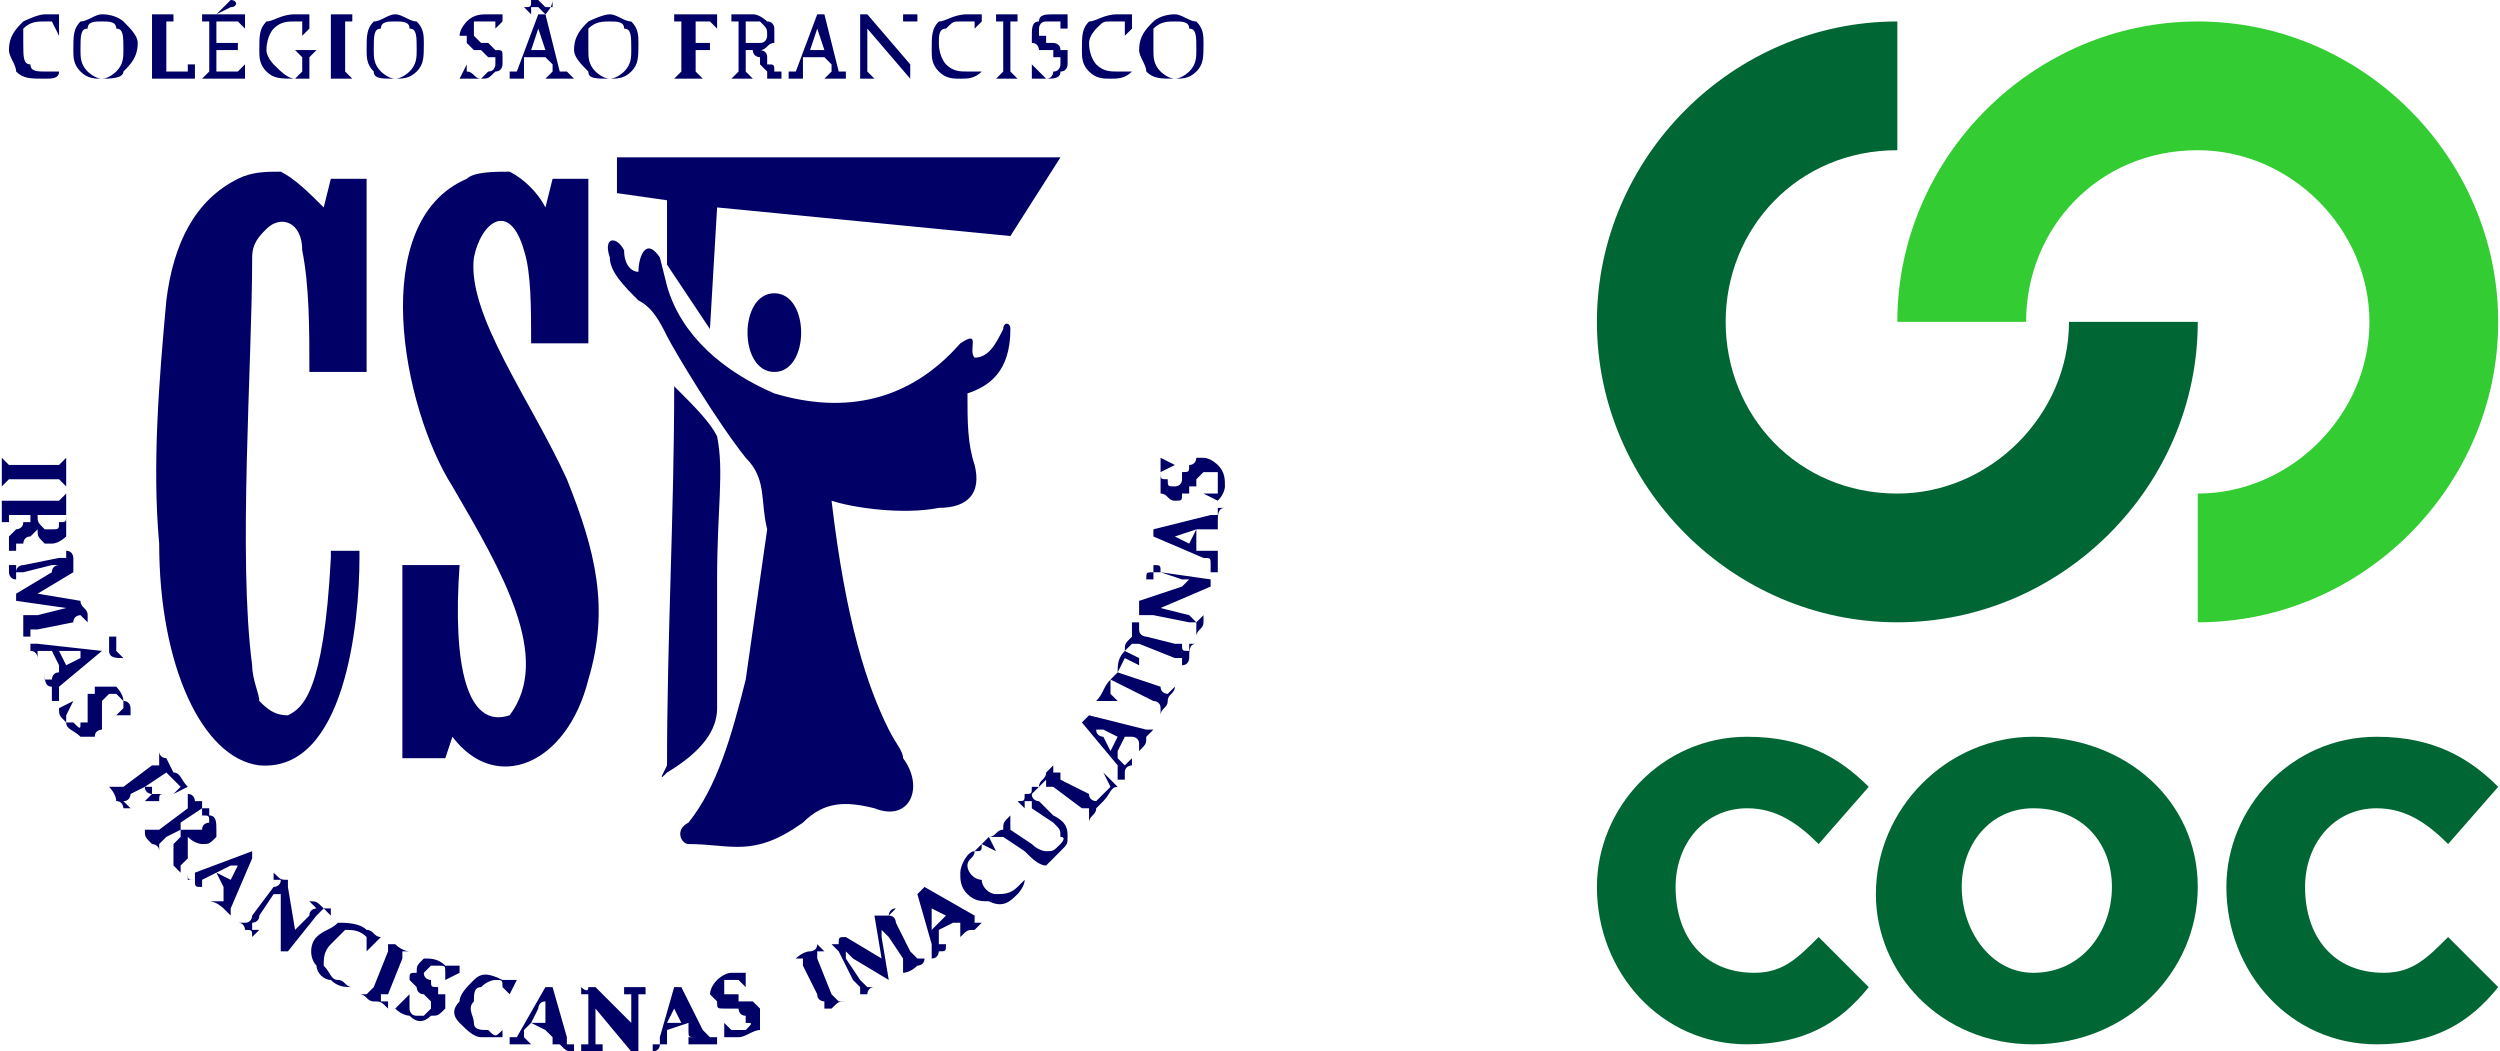 <?xml version="1.0" encoding="UTF-8"?>
<!DOCTYPE svg PUBLIC "-//W3C//DTD SVG 1.1//EN" "http://www.w3.org/Graphics/SVG/1.1/DTD/svg11.dtd">
<!-- Creator: CorelDRAW X7 -->
<svg xmlns="http://www.w3.org/2000/svg" xml:space="preserve" width="22.347mm" height="9.399mm" version="1.1" style="shape-rendering:geometricPrecision; text-rendering:geometricPrecision; image-rendering:optimizeQuality; fill-rule:evenodd; clip-rule:evenodd"
viewBox="0 0 349 147"
 xmlns:xlink="http://www.w3.org/1999/xlink">
 <defs>
  <style type="text/css">
   <![CDATA[
    .fil2 {fill:#000066}
    .fil3 {fill:#000066;fill-rule:nonzero}
    .fil0 {fill:#006633;fill-rule:nonzero}
    .fil1 {fill:#33CC33;fill-rule:nonzero}
   ]]>
  </style>
 </defs>
 <g id="Camada_x0020_1">
  <path class="fil0" d="M289 45c0,13 -11,24 -24,24 -14,0 -24,-11 -24,-24 0,-13 10,-24 24,-24l0 -18c-23,0 -42,19 -42,42 0,23 19,42 42,42 23,0 42,-19 42,-42l-18 0z"/>
  <path class="fil1" d="M307 21c13,0 24,11 24,24 0,13 -11,24 -24,24l0 18c23,0 42,-19 42,-42 0,-23 -19,-42 -42,-42 -23,0 -42,19 -42,42l18 0c0,-13 10,-24 24,-24z"/>
  <path class="fil0" d="M284 103c-12,0 -22,10 -22,22 0,11 9,21 22,21 13,0 23,-10 23,-22 0,-12 -10,-21 -23,-21zm0 33c-6,0 -10,-6 -10,-12 0,-6 4,-11 10,-11 7,0 11,5 11,11 0,6 -4,12 -11,12z"/>
  <path class="fil0" d="M342 131c-3,3 -5,5 -9,5 -7,0 -11,-5 -11,-12 0,-6 4,-11 10,-11 4,0 7,2 10,5l7 -8c-4,-4 -9,-7 -17,-7 -12,0 -21,10 -21,21 0,12 9,22 21,22 8,0 13,-3 17,-8l-7 -7z"/>
  <path class="fil0" d="M254 131c-3,3 -5,5 -9,5 -7,0 -11,-5 -11,-12 0,-6 4,-11 10,-11 4,0 7,2 10,5l7 -8c-4,-4 -9,-7 -17,-7 -12,0 -21,10 -21,21 0,12 9,22 21,22 8,0 13,-3 17,-8l-7 -7z"/>
  <g id="_2412800463360">
   <path class="fil2" d="M82 25l0 23 -8 0c0,-5 0,-10 -1,-13 -2,-7 -6,-4 -7,1 -1,8 8,20 13,31 4,10 6,18 3,28 -3,12 -13,16 -19,8l-1 3 -6 0 0 -27 8 0c-1,14 1,23 7,21 6,-8 -1,-20 -8,-32 -7,-11 -12,-37 2,-43 1,-1 4,-1 6,-1 2,1 4,3 5,5l1 -4 5 0z"/>
   <path class="fil2" d="M51 25l0 27 -8 0c0,-6 0,-12 -1,-17 0,-4 -3,-5 -5,-3 -1,1 -2,2 -2,4 0,15 -2,42 0,57 0,2 1,4 1,5 1,1 2,2 4,2 2,-1 5,-3 6,-22l0 -1 4 0 0 1c0,9 -2,30 -14,29 -8,-1 -14,-14 -14,-31 -1,-11 0,-23 1,-34 1,-8 4,-14 10,-17 2,-1 4,-1 6,-1 2,1 4,3 6,5l1 -4 5 0z"/>
   <polygon class="fil2" points="93,37 93,28 86,27 86,22 148,22 141,33 100,29 99,46 "/>
   <path class="fil2" d="M89 38c-1,0 -2,-1 -2,-3 -1,-2 -3,-2 -2,1 0,2 2,4 4,6 2,1 3,3 4,5 1,2 7,12 11,17 3,3 2,6 3,10l-3 21c-2,8 -4,15 -8,20 -2,1 -1,3 0,3 6,0 9,2 16,-3 3,-3 6,-3 10,-2 5,2 7,-3 4,-7 0,-1 -1,-2 -2,-4 -3,-6 -6,-15 -8,-32 3,1 10,2 15,1 4,0 6,-2 5,-6 -1,-3 -1,-6 -1,-10 3,-1 6,-3 6,-9 0,-1 -1,-1 -1,0 -1,2 -2,4 -4,4 -1,-1 1,-4 -2,-2 -7,8 -16,10 -26,7 -7,-3 -13,-8 -15,-15l-1 -4c-2,-3 -3,0 -3,2z"/>
   <path class="fil2" d="M108 41c5,0 5,11 0,11 -5,0 -5,-11 0,-11z"/>
   <path class="fil3" d="M2 67c0,0 0,0 -1,0 0,0 0,0 0,0 0,0 0,0 0,0l-1 1 0 0c0,-1 0,-1 0,-2 0,-1 0,-1 0,-2l0 0 1 1c0,0 0,0 0,0 0,0 0,0 0,0 1,0 1,0 1,0l5 0c0,0 0,0 1,0 0,0 0,0 0,0 0,0 0,0 0,0l1 -1 0 0c0,1 0,1 0,2 0,1 0,1 0,2l0 0 -1 -1c0,0 0,0 0,0 0,0 0,0 0,0 -1,0 -1,0 -1,0l-5 0zm0 5c0,0 0,0 0,0 -1,0 -1,0 -1,0 0,0 0,0 0,0l0 1 -1 0c0,0 0,-1 0,-2 0,0 0,-1 0,-1l0 0 1 0c0,0 0,0 0,0 0,0 0,0 0,0 1,0 1,0 1,0l5 0c0,0 1,0 1,0 0,0 0,0 0,0 0,0 0,0 0,0l1 -1 0 0c0,0 0,1 0,2 0,0 0,0 0,0 0,0 0,0 0,1 0,0 0,0 0,0 0,0 0,1 0,1 0,1 0,1 0,2 0,0 -1,1 -2,1 0,0 -1,0 -1,0 -1,-1 -1,-1 -1,-2 -1,1 -1,1 -1,1 -1,0 -1,1 -1,1 0,0 -1,0 -1,0 0,0 0,1 0,1 -1,0 -1,0 -1,0 0,0 0,0 0,0 0,0 0,0 0,0 0,1 0,1 0,1l0 0c0,-1 0,-1 0,-2 0,0 0,0 0,0 0,-1 0,-1 0,-1 0,0 0,0 0,0 1,-1 1,-1 1,-1 0,0 1,0 1,-1 0,0 1,0 1,0 0,0 0,0 0,0 0,0 0,0 0,-1 0,0 0,0 0,0 0,0 0,0 0,0l0 0 -2 0zm3 0c0,0 0,0 0,0 0,1 0,1 1,2 0,0 0,0 1,0 1,0 1,0 1,-1 1,0 1,0 1,-1 0,0 0,0 0,0 0,0 0,0 0,0l-4 0zm6 12c0,1 1,1 1,2 0,0 0,1 0,1l0 0 -1 -1c0,0 0,0 0,0 0,0 -1,0 -1,1l-5 1c0,0 -1,0 -1,0 0,0 0,0 0,0l0 1 -1 0c0,-1 0,-1 0,-2 0,-1 0,-1 0,-1l0 -1 0 1c0,0 0,0 1,0 0,0 0,0 1,0l4 -1c0,0 0,0 1,0 -1,0 -1,0 -1,0l-7 -1 0 -1 5 -3c0,-1 1,-1 1,-1 0,0 -1,0 -1,0l-4 1c0,0 -1,0 -1,0 0,0 0,0 0,0l0 1 0 0c-1,0 -1,-1 -1,-1 0,0 0,-1 0,-1l0 0 1 0c0,0 0,1 0,1 0,-1 1,-1 1,-1l5 -1c0,0 1,0 1,0 0,0 0,0 0,0l0 -1 0 0c1,0 1,1 1,1 0,1 0,1 0,2l-5 3c0,0 0,0 0,0 0,0 0,0 0,0l6 1zm-4 7l-1 0c0,0 0,0 0,0 -1,0 -1,0 -1,0 0,0 0,0 0,0 0,0 0,1 0,1l0 0 0 0c0,0 0,-1 -1,-1 0,0 0,-1 0,-1l0 0 1 0c0,0 0,0 0,0 0,0 0,0 0,0l9 1 0 0 -6 5c0,0 0,1 0,1 0,0 -1,0 0,0l0 1 -1 0c0,-1 0,-1 0,-2 -1,0 -1,-1 -1,-2l0 0 0 1c1,0 1,0 1,0 0,0 0,0 0,0 0,0 0,0 0,0 0,0 0,-1 1,-1l0 -1 -1 -2zm4 0c0,0 0,0 0,0l-3 0 1 2 2 -1c0,-1 0,-1 0,-1zm6 1c-1,0 -2,0 -2,-1 0,0 0,0 0,0 0,0 0,-1 0,-1 0,0 0,0 0,0 0,0 0,0 0,0 0,0 0,0 0,0 0,0 0,0 0,0 0,-1 0,-1 0,-1 -1,0 -1,0 -1,0l0 0c1,0 1,0 1,0 0,0 1,0 1,0 0,1 0,1 0,1 0,0 0,0 0,0 0,0 0,0 0,1 0,0 0,0 0,0 0,0 0,0 0,0 0,0 0,0 0,0 0,0 0,0 0,0 0,0 0,0 1,1l0 0zm0 7c0,-1 0,-1 0,-1 0,0 -1,-1 -1,-1 0,0 -1,0 -1,0 0,0 0,0 -1,1 0,0 0,0 0,0 0,0 0,1 0,1 0,0 0,0 0,1 0,0 0,0 0,0 0,1 0,1 0,1 0,0 0,1 0,1 0,0 -1,0 -1,1 -1,0 -2,0 -2,0 -1,-1 -2,-1 -2,-2 -1,-1 -1,-1 -1,-2l0 0 2 -1 0 0 -1 2c0,0 0,0 0,1 1,0 1,0 1,0 1,1 1,1 1,0 1,0 1,0 1,0 0,0 0,0 0,-1 0,0 0,0 0,0 0,-1 0,-1 0,-1 0,0 0,-1 0,-1 0,0 0,0 0,-1 0,0 1,0 1,0 0,-1 0,-1 0,-1 1,0 2,0 3,0 0,0 1,1 1,2 1,0 1,1 1,1l0 1 -2 0 0 0 1 -1zm3 11l-2 1c0,0 0,1 -1,1 0,0 0,0 0,0l1 1 -1 0c0,0 0,-1 -1,-1 0,-1 -1,-2 -1,-2l0 0 1 0c0,0 0,0 0,0 0,0 1,0 1,0l4 -3c0,0 1,0 1,0 0,-1 0,-1 0,-1 0,0 0,0 0,0l0 -1 0 0c0,1 1,1 1,1l1 2c1,0 1,1 2,2l0 0 -2 1 0 0 1 -1 -2 -2 -3 2 1 0c0,0 0,1 0,1 0,0 0,0 1,0l0 0 1 0c-1,0 -1,0 -1,1 -1,0 -1,0 -2,0l0 0 1 -1c0,0 0,0 0,0 0,0 -1,0 -1,-1l0 0zm3 7c0,0 0,0 0,0 -1,1 -1,1 -1,1 0,0 0,0 0,0l0 1 0 0c0,-1 -1,-1 -1,-1 -1,-1 -1,-1 -1,-2l0 0 1 0c0,0 0,0 0,0 0,0 0,0 0,0 0,0 1,0 1,0l4 -3c0,-1 0,-1 0,-1 0,0 0,0 0,0 0,0 0,0 0,0l0 -1 0 0c1,0 1,1 1,1 1,0 1,0 1,0 0,0 0,1 0,1 0,0 1,0 1,0 0,0 0,0 0,1 1,0 1,1 1,2 0,0 0,1 0,1 -1,1 -1,1 -2,1 0,0 -1,0 -2,-1 0,1 0,1 0,2 0,0 0,0 0,1 0,0 0,0 -1,1 0,0 0,0 0,0 0,0 0,0 0,0 0,1 0,1 0,1 0,0 0,0 1,0 0,0 0,0 0,0l-1 0c0,0 0,0 -1,-1 0,0 0,0 0,0 0,0 0,-1 0,-1 0,0 0,0 0,0 0,-1 0,-1 0,-1 0,-1 0,-1 0,-1 1,-1 1,-1 1,-1 0,-1 0,-1 0,-1 0,0 0,0 0,0 0,0 0,0 0,0 0,0 0,0 0,0l0 0 -2 1zm2 -2c0,0 0,1 0,1 1,0 1,0 2,0 0,0 1,0 1,0 0,-1 1,-1 1,-1 0,-1 0,-1 -1,-1 0,0 0,-1 0,-1 0,0 0,0 0,0l-3 2zm5 7l-2 1c0,0 0,0 0,0 0,0 0,0 0,0 0,0 0,0 0,0 0,0 0,1 0,1l0 0 0 0c-1,0 -1,0 -1,-1 -1,0 -1,0 -1,-1l0 0 0 1c1,0 1,0 1,0 0,0 0,0 0,-1l8 -3 0 1 -3 7c0,0 0,0 0,0 0,0 0,0 0,1l1 0 -1 0c0,0 0,0 -1,-1 0,0 -1,-1 -2,-1l1 0 0 0c0,0 0,0 0,0 0,0 1,0 1,0 0,0 0,0 0,0 0,-1 0,-1 0,-1l0 -1 -1 -2zm3 -1c0,0 0,0 -1,0l-2 1 2 1 1 -2c0,0 0,0 0,0zm2 8c0,0 0,1 0,1l1 0 -1 1c0,-1 0,-1 -1,-1 0,0 0,-1 -1,-1l0 0 1 0c0,0 0,0 0,0 1,0 1,-1 1,-1l3 -4c0,0 1,0 1,-1 0,0 0,0 0,0l-1 0 0 -1c1,1 1,1 2,1 0,0 0,1 0,1l1 6c0,0 0,1 0,1 0,0 0,-1 0,-1l2 -2c0,-1 1,-1 1,-1 0,0 0,0 0,0l-1 -1 0 0c1,0 1,0 2,1 0,0 0,0 1,0l0 1 -1 -1c0,0 0,0 0,0 -1,1 -1,1 -1,1l-4 5 -1 0 0 -7c0,-1 0,-1 0,-1 0,0 -1,0 -1,0l-2 3c0,1 -1,1 -1,1zm16 4l0 0 0 -2c0,0 0,0 0,0 -1,-1 -2,-1 -3,-1 -1,1 -1,1 -2,2 -1,1 -1,2 -1,3 1,1 1,2 2,2 1,0 1,1 2,1l0 0c-1,0 -2,0 -3,-1 -1,0 -2,-1 -2,-2 -1,-1 -1,-3 0,-4 1,-1 2,-1 3,-2 1,0 3,0 4,1 1,0 1,1 2,1l0 0 -2 2zm3 6c-1,0 -1,0 -1,0 0,0 0,0 0,1 0,0 0,0 0,0l1 0 0 1c-1,-1 -1,-1 -2,-1 -1,0 -1,-1 -2,-1l0 0 1 0c0,0 0,0 0,0 0,0 0,0 1,-1 0,0 0,0 0,0l2 -5c0,0 0,0 0,0 0,0 0,0 0,0 0,-1 0,-1 0,-1l0 0 0 0c0,0 1,0 1,0 1,1 2,1 2,1l0 0 -1 0c0,0 0,0 0,0 0,0 0,1 0,1 0,0 0,0 0,0l-2 5zm8 -3c0,-1 0,-1 -1,-1 0,0 0,0 -1,0 0,0 0,0 -1,1 0,0 0,0 0,0 0,1 1,1 1,1 0,0 0,0 0,0 0,1 0,1 1,1 0,0 0,0 0,1 0,0 1,0 1,0 0,1 0,1 0,1 0,0 0,1 0,1 -1,1 -1,1 -2,1 -1,1 -2,1 -3,0 0,0 -1,0 -2,-1l0 0 2 -2 0 0 0 2c0,0 0,1 1,1 0,0 1,0 1,0 0,0 1,-1 1,-1 0,0 0,0 0,-1 0,0 0,0 0,0 0,0 -1,-1 -1,-1 0,0 0,0 0,0 -1,0 -1,-1 -1,-1 0,0 0,0 0,0 -1,-1 -1,-1 -1,-1 0,-1 0,-1 1,-1 0,-1 0,-1 1,-2 1,0 2,0 3,1 0,0 1,0 2,0l0 1 -2 1 0 0 0 -1zm9 3l0 0 -1 -1c0,-1 0,-1 -1,-1 0,0 -1,0 -2,1 -1,0 -1,1 -1,2 -1,1 0,2 0,3 0,1 1,1 2,1 1,1 1,1 2,0l0 1c-1,0 -2,0 -3,0 -1,0 -2,-1 -3,-2 -1,-1 -1,-2 0,-3 0,-1 1,-2 2,-3 1,-1 2,-1 4,0 0,0 1,0 2,0l0 0 -1 2zm3 4l-1 1c0,1 0,1 0,1 0,0 0,0 0,0 0,0 0,0 0,0 0,0 0,0 0,0l1 1 0 0c-1,0 -2,0 -2,0 0,0 -1,0 -1,0l0 -1 0 0c1,0 1,0 1,0 0,0 0,0 0,0l4 -7 1 0 2 7c0,1 0,1 0,1 0,0 0,0 0,0l1 0 0 1c-1,0 -1,0 -2,-1 -1,0 -1,0 -2,0l0 0 1 0c0,0 0,0 0,0 0,0 0,0 0,0 0,0 0,-1 0,-1 0,0 0,0 0,0l-1 -1 -2 -1zm2 -3c-1,0 -1,1 -1,1l-1 2 2 0 0 -2c0,0 0,-1 0,-1zm7 6c0,0 0,0 0,0l1 0 0 1c-1,0 -1,0 -2,0 0,0 0,0 -1,0l0 -1 1 0c0,0 0,0 0,0 0,0 0,-1 0,-1l0 -5c0,0 0,-1 0,-1 0,0 0,0 0,0l-1 0 0 -1c0,0 1,1 1,0 1,0 1,0 1,0l5 5c0,1 0,1 0,1 0,0 0,-1 0,-1l0 -3c0,0 0,-1 0,-1 0,0 0,0 0,0l-1 0 0 -1c1,0 1,0 2,0 0,0 0,0 1,0l0 1 -1 0c0,0 0,0 0,0 0,0 0,1 0,1l0 7 -1 0 -5 -6c0,0 0,0 0,-1 0,1 0,1 0,1l0 4c0,0 0,1 0,1zm10 -2l0 1c0,0 0,0 0,0 0,1 0,1 0,1 0,0 0,0 0,0 0,0 0,0 0,0l1 0 0 0c-1,0 -1,0 -2,0 0,1 -1,1 -1,1l0 -1 0 0c1,0 1,0 1,0 0,0 0,0 0,-1l2 -7 1 0 3 6c1,1 1,1 1,1 0,0 0,0 0,0l1 0 0 1c-1,0 -1,0 -2,0 -1,0 -1,0 -2,0l0 0 0 -1c1,0 1,0 1,0 0,0 0,0 0,0 0,0 0,0 0,0 -1,0 -1,0 -1,-1l0 -1 -3 1zm1 -4c0,0 0,1 0,1l-1 2 2 0 -1 -2c0,0 0,-1 0,-1zm9 -3c0,0 0,0 -1,0 0,0 0,0 -1,0 0,1 0,1 0,1 0,1 0,1 0,1 1,0 1,0 1,0 0,0 0,0 1,0 0,1 0,1 0,1 1,0 1,0 1,0 0,0 1,0 1,0 0,0 0,0 1,1 0,0 0,0 0,1 0,0 0,1 0,2 -1,0 -2,1 -3,1 0,0 -1,0 -2,0l0 0 0 -2 0 0 1 1c0,0 1,0 1,0 1,0 1,0 1,0 1,-1 1,-1 0,-1 0,-1 0,-1 0,-1 0,0 0,0 0,0 -1,0 -1,-1 -1,-1 0,0 -1,0 -1,0 0,0 0,0 -1,0 0,0 0,0 0,0 -1,0 -1,0 -1,-1 0,0 0,0 -1,-1 0,0 0,-1 1,-2 0,0 1,-1 2,-1 1,0 1,0 2,0l0 0 0 2 0 0 -1 -1zm13 2c0,0 0,0 0,0 0,0 1,1 1,1 0,0 0,0 0,0l1 0 0 0c-1,0 -1,0 -2,1 -1,0 -1,0 -2,0l0 0 1 0c0,0 0,0 0,-1 0,0 0,0 0,0 0,0 -1,0 -1,-1l-2 -4c0,0 0,0 0,0 0,-1 0,-1 0,-1 0,0 0,0 0,0l-1 0 0 0c0,0 1,-1 2,-1 0,0 1,0 1,-1l1 1 -1 0c0,0 0,0 0,0 0,1 0,1 0,1 0,0 0,0 0,0l2 5zm6 -11c1,0 1,0 2,0 0,0 0,-1 1,-1l0 0 -1 1c0,0 0,0 0,0 1,0 1,1 1,1l2 4c1,1 1,1 1,1 0,0 0,0 0,0l1 0 0 0c0,1 -1,1 -1,1 -1,1 -2,1 -2,1l0 0 0 -1c0,0 0,0 0,0 0,0 0,-1 0,-1l-2 -3c0,0 -1,-1 -1,-1 0,0 0,0 0,1l1 6 0 0 -5 -3c-1,-1 -1,-1 -1,-1 0,0 0,1 0,1l2 3c0,0 1,1 1,1 0,0 0,0 0,0l1 0 0 0c-1,0 -1,1 -1,1 -1,0 -1,0 -1,0l-1 0 1 0c0,0 0,-1 0,-1 0,0 0,0 -1,-1l-2 -4c0,0 0,0 -1,-1 0,0 0,0 0,0l-1 0 0 0c1,0 1,0 2,0 0,-1 0,-1 1,-1l5 3c0,0 0,1 0,1 0,0 0,-1 0,-1l-1 -6zm9 2l0 1c0,1 0,1 0,1 0,0 0,0 0,0 0,0 0,0 0,0 0,0 1,0 1,0l0 0 0 0c0,1 0,1 -1,1 0,0 0,1 -1,1l0 0 0 -1c0,0 0,0 0,0 0,0 0,-1 0,-1l-2 -7 1 -1 7 4c0,1 0,1 0,1 0,0 0,0 1,0l0 -1 0 1c0,0 0,0 -1,1 -1,0 -1,0 -2,1l0 0 0 -1c1,0 1,0 1,0 0,0 0,0 -1,0 0,0 0,0 0,0 0,0 0,-1 0,-1l-1 0 -2 1zm-1 -3c0,0 0,0 0,0l0 3 2 -2 -2 -1c0,0 0,0 0,0zm9 -8l0 0 -2 -1c0,1 0,1 -1,1 0,1 -1,1 -1,2 0,1 1,2 2,2 0,1 1,2 2,2 1,0 2,0 3,-1 0,0 1,-1 1,-1l0 0c0,1 -1,2 -1,2 -1,1 -2,2 -4,1 -1,0 -2,0 -3,-1 -1,-1 -1,-2 -1,-3 0,-1 1,-3 2,-3 1,-1 1,-1 2,-2l0 0 1 2zm-1 -2c1,0 1,-1 2,-1 0,-1 0,-1 1,-2l0 0 0 1c0,0 0,0 0,0 0,0 0,1 0,1 0,0 0,0 0,0l3 2c1,1 2,1 2,1 1,0 1,0 2,-1 0,0 1,-1 0,-1 0,-1 0,-1 -1,-2l-3 -2c0,0 0,0 0,-1 0,0 0,0 0,0 0,0 0,0 -1,0l0 1 -1 -1c1,0 1,0 1,-1 1,0 1,0 1,-1l1 0 -1 1c0,0 0,0 0,0 0,1 1,1 1,1 0,0 0,0 0,0l2 2c2,1 2,2 2,3 0,1 0,1 -1,2 -1,1 -2,2 -2,2 -1,0 -2,-1 -3,-2l-3 -2c0,0 0,0 0,0 0,0 0,0 -1,0 0,0 0,0 0,0l-1 0 0 0zm10 -8l4 2c0,1 1,1 1,1l2 -2 -1 -2 0 0 2 2 0 0c-1,0 -1,1 -2,2l-1 1c0,1 -1,1 -1,2l0 -1 0 0c0,0 0,0 0,-1 0,0 0,0 0,0 -1,0 -1,0 -1,0l-4 -3c0,0 0,0 -1,0 0,0 0,0 0,-1 0,0 0,0 0,0l-1 1 0 0c0,-1 1,-1 1,-2 0,0 1,-1 1,-1l0 0 0 1c0,0 0,0 0,0 0,0 1,0 1,0 0,0 0,1 0,1zm8 -4l0 1c0,0 1,1 1,1 0,0 0,0 0,0 0,0 0,0 0,0 0,0 0,0 0,0l1 -1 0 1c0,0 -1,0 -1,1 0,0 0,0 0,1l-1 0 0 -1c0,0 0,0 0,0 0,0 0,-1 0,-1l-5 -6 1 -1 8 2c0,0 0,0 0,0 0,0 0,0 1,0l0 -1 0 1c0,0 0,0 -1,1 0,1 0,1 -1,2l0 0 0 -1c0,0 0,0 0,0 0,0 0,0 0,0 0,0 0,0 0,0 0,-1 -1,-1 -1,-1l-1 0 -1 2zm-3 -3c0,1 1,1 1,1l1 2 1 -2 -2 -1c0,0 -1,0 -1,0zm10 -4c0,1 -1,1 -1,2l0 0 0 -1c0,0 0,0 0,0 0,-1 -1,-1 -1,-1l-6 -3 0 2 1 1 0 0 -3 0 0 0c1,-1 1,-2 2,-3l1 -1c0,-1 0,-2 1,-3l0 0 2 1 0 1 -2 -1 -1 2 6 2c0,1 1,1 1,1 0,0 0,0 0,0l1 -1 0 0c0,1 -1,1 -1,2zm1 -8c1,0 1,0 1,0 0,1 0,1 1,1 0,0 0,0 0,0l0 -1 1 0c-1,0 -1,1 -1,2 0,0 0,1 -1,1l0 0 0 0c0,-1 0,-1 0,-1 0,0 0,0 -1,0 0,0 0,0 0,0l-5 -2c0,0 0,0 0,0 -1,0 -1,0 -1,0 0,0 0,0 0,0l-1 1 0 0c0,-1 0,-1 1,-2 0,-1 0,-1 0,-2l1 0 0 1c0,0 0,0 0,0 0,0 0,0 0,0 0,1 1,1 1,1l4 1zm3 -3c0,0 0,0 0,0l1 -1 0 0c0,0 0,1 0,1 0,1 -1,1 -1,2l0 -1 0 0c0,0 0,-1 0,-1 -1,0 -1,0 -1,0l-5 -1c-1,0 -1,0 -1,0 0,0 0,0 -1,0l0 1 0 0c0,-1 0,-1 0,-2 0,0 0,0 0,-1l6 -2c1,-1 1,-1 1,-1 0,0 0,0 -1,0l-3 -1c0,0 -1,0 -1,0 0,0 0,0 0,0l0 1 -1 0c0,-1 0,-1 1,-1 0,-1 0,-1 0,-2l0 0 0 1c0,0 0,0 0,0 1,0 1,0 1,1l7 1 0 1 -7 3c0,0 -1,0 -1,0 0,0 1,0 1,0l4 1c0,0 1,1 1,1zm0 -10l1 0c0,0 1,0 1,0 0,1 0,1 0,1 0,0 0,0 0,0 0,0 0,-1 0,-1l1 0 0 0c0,0 0,1 0,1 0,1 0,1 0,2l-1 0 0 -1c0,0 0,0 0,0 0,-1 0,-1 -1,-1l-7 -3 0 -1 8 -2c0,0 1,0 1,0 0,0 0,0 0,0l0 -1 1 0c-1,0 -1,1 -1,2 0,0 0,1 0,2l0 0 0 -1c0,0 0,0 0,0 0,0 0,0 -1,0 0,0 0,0 0,0 0,0 0,0 0,0l-2 0 0 3zm-3 -2c0,0 0,0 0,0l2 1 1 -2 -3 1c0,0 0,0 0,0zm-2 -9c0,0 0,0 0,0 0,1 0,1 1,1 0,1 0,1 1,1 0,0 0,0 0,0 0,0 1,0 1,-1 0,0 0,0 0,0 0,0 0,-1 0,-1 1,0 1,0 1,-1 0,0 0,0 0,0 1,0 1,-1 1,-1 0,0 1,0 1,0 1,0 2,1 2,1 1,1 1,2 1,3 0,0 0,1 -1,2l0 0 -2 -1 0 0 2 0c0,-1 0,-1 0,-1 0,-1 0,-1 0,-2 0,0 -1,0 -1,0 -1,0 -1,0 -1,0 0,0 0,0 0,0 -1,1 -1,1 -1,1 0,0 0,0 0,1 0,0 0,0 -1,0 0,1 0,1 0,1 0,0 -1,0 -1,0 0,1 0,1 -1,1 -1,0 -1,-1 -2,-1 0,-1 0,-2 0,-3 0,0 0,-1 0,-2l0 0 2 1 0 0 -2 1z"/>
   <path class="fil3" d="M8 4l0 1 -1 -2c0,0 -1,0 -1,0 -1,0 -2,0 -3,1 0,0 0,1 0,2 0,2 0,3 1,3 0,1 1,1 2,1 1,0 2,0 2,0l0 0c0,1 -1,1 -2,1 -2,0 -3,0 -4,-1 0,-1 -1,-2 -1,-3 0,-2 1,-3 2,-4 0,0 2,-1 3,-1 1,0 1,0 2,0l0 1 0 1zm3 3c0,1 0,2 1,3 0,0 1,1 2,1 1,0 2,-1 2,-1 1,-1 1,-2 1,-3 0,-2 0,-3 -1,-3 0,-1 -1,-1 -2,-1 -1,0 -2,0 -2,1 -1,0 -1,1 -1,3zm8 -1c0,2 -1,3 -2,4 0,1 -2,1 -3,1 -1,0 -2,0 -3,-1 -1,-1 -1,-2 -1,-3 0,-2 0,-3 1,-4 1,0 2,-1 3,-1 2,0 3,1 3,1 1,1 2,2 2,3zm4 -2l0 5c0,0 0,1 0,1l3 0 0 -1 1 0 0 2 0 0c-2,0 -3,0 -3,0l-2 0c0,0 -1,0 -1,0l0 0 0 -1c0,0 0,0 0,0 0,0 0,0 0,0 0,-1 0,-1 0,-1l0 -5c0,0 0,0 0,0 0,-1 0,-1 0,-1 0,0 0,0 0,0l0 0 0 -1c0,0 1,0 1,0 1,0 1,0 2,0l0 1 -1 0c0,0 0,0 0,0 0,0 0,0 0,1 0,0 0,0 0,0zm7 -2l1 0c1,0 2,0 3,0l0 0 0 2 0 0 -1 -1 -3 0 0 3 1 0c0,0 1,0 1,0 0,0 0,0 1,0l0 -1 0 0c0,1 0,1 0,2 0,0 0,0 0,1l0 0 0 -1c-1,0 -1,0 -1,0 0,0 -1,0 -1,0l-1 0 0 2c0,0 0,1 0,1l3 0 1 -1 0 0 0 2 0 0c-1,0 -2,0 -3,0l-1 0c-1,0 -1,0 -2,0l0 0 1 -1c0,0 0,0 0,0 0,0 0,0 0,0 0,-1 0,-1 0,-1l0 -5c0,0 0,0 0,0 0,-1 0,-1 0,-1 0,0 0,0 0,0l-1 0 0 -1c1,0 1,0 2,0zm2 -1l-2 1 0 0c1,-1 2,-2 2,-2 1,0 1,1 0,1zm11 3l-1 1 0 -2c-1,0 -1,0 -1,0 -1,0 -2,0 -3,1 0,0 -1,1 -1,3 0,1 1,2 1,2 1,1 2,2 3,2 0,0 0,0 1,-1l0 -1c0,0 0,-1 0,-1 0,0 0,0 0,0 0,0 0,0 0,0l-1 -1 0 0c0,0 1,0 1,0 1,0 1,0 2,0l0 0 -1 1c0,0 0,0 0,0 0,0 0,0 0,0 0,0 0,1 0,1l0 2 0 0c-1,0 -2,0 -2,0 -2,0 -3,0 -4,-1 -1,-1 -1,-2 -1,-3 0,-2 0,-3 1,-4 1,0 2,-1 4,-1 1,0 1,0 2,0l0 1 0 1zm5 5c0,0 0,0 0,1 0,0 0,0 0,0 0,0 0,0 0,0l1 1 0 0c-1,0 -1,0 -2,0 0,0 -1,0 -1,0l0 0 0 -1c0,0 0,0 0,0 0,0 0,0 0,0 0,-1 0,-1 0,-1l0 -5c0,0 0,0 0,0 0,-1 0,-1 0,-1 0,0 0,0 0,0l0 0 0 -1c0,0 1,0 1,0 1,0 1,0 2,0l0 1 -1 0c0,0 0,0 0,0 0,0 0,0 0,1 0,0 0,0 0,0l0 5zm4 -2c0,1 0,2 1,3 0,0 1,1 2,1 1,0 2,-1 2,-1 1,-1 1,-2 1,-3 0,-2 0,-3 -1,-3 0,-1 -1,-1 -2,-1 -1,0 -2,0 -2,1 -1,0 -1,1 -1,3zm7 -1c0,2 0,3 -1,4 -1,1 -2,1 -3,1 -2,0 -3,0 -3,-1 -1,-1 -1,-2 -1,-3 0,-2 0,-3 1,-4 1,0 2,-1 3,-1 1,0 2,1 3,1 1,1 1,2 1,3zm10 -3c-1,0 -1,0 -1,0 -1,0 -1,0 -2,0 0,0 0,1 0,1 0,0 0,1 0,1 0,0 0,0 0,0 1,1 1,1 1,1 0,0 1,0 1,0 0,0 0,0 1,1 0,0 0,0 0,0 1,0 1,0 1,1 0,0 0,0 0,1 0,0 0,1 -1,1 -1,1 -1,1 -2,1 -1,0 -2,0 -3,0l0 0 1 -2 0 0 0 1c1,0 1,1 2,1 0,0 1,-1 1,-1 1,0 1,-1 1,-1 0,0 0,-1 0,-1 -1,0 -1,0 -1,0 0,0 0,0 -1,-1 0,0 0,0 0,0 -1,0 -1,0 -1,0 0,0 -1,-1 -1,-1 0,0 0,0 0,-1 -1,0 -1,0 -1,0 0,-1 1,-2 1,-2 1,-1 2,-1 3,-1 0,0 1,0 2,0l0 1 -1 1 0 0 0 -1zm7 -1l2 8c0,0 1,0 1,0 0,0 0,0 0,0l1 1 0 0c-1,0 -1,0 -2,0 0,0 -1,0 -2,0l0 0 1 -1c0,0 0,0 0,0 0,0 0,0 0,0 0,0 0,0 0,0 0,0 0,0 0,-1l-1 -1 -3 0 0 1c0,1 0,1 0,1 0,0 0,0 0,0 0,0 0,0 0,0 0,0 0,0 0,0l0 1 0 0c0,0 -1,0 -1,0 0,0 -1,0 -1,0l0 0 0 -1c0,0 1,0 1,0 0,0 0,0 0,0l3 -8 1 0zm-2 5l2 0 -1 -3 -1 3zm3 -7c0,1 -1,2 -1,2 0,0 0,0 0,0 -1,-1 -1,-1 -1,-1 0,0 0,0 0,0 0,0 0,0 -1,0 0,0 0,0 0,0 0,0 0,0 0,1l-1 -1c1,0 1,0 1,-1 0,0 0,0 1,0 0,0 0,0 0,0 0,0 0,0 0,0 1,1 1,1 1,1 0,0 0,0 0,0 0,0 0,0 1,0 0,0 0,-1 0,-1l0 0zm5 7c0,1 0,2 1,3 0,0 1,1 2,1 1,0 2,-1 2,-1 1,-1 1,-2 1,-3 0,-2 0,-3 -1,-3 0,-1 -1,-1 -2,-1 -1,0 -2,0 -3,1 0,0 0,1 0,3zm7 -1c0,2 0,3 -1,4 -1,1 -2,1 -3,1 -2,0 -3,0 -3,-1 -1,-1 -2,-2 -2,-3 0,-2 1,-3 2,-4 0,0 2,-1 3,-1 1,0 2,1 3,1 1,1 1,2 1,3zm8 3c0,0 0,1 0,1 0,0 0,0 0,0l1 1 0 0c-1,0 -2,0 -2,0 -1,0 -1,0 -2,0l0 0 1 -1c0,0 0,0 0,0 0,0 0,-1 0,-1l0 -5c0,0 0,0 0,0 0,-1 0,-1 0,-1 0,0 0,0 0,0l-1 0 0 -1c1,0 1,0 2,0l1 0c1,0 2,0 3,0l0 0 0 2 0 0 -1 -1 -2 0 0 3 0 0c1,0 1,0 2,0 0,0 0,0 0,0l0 -1 0 0c0,1 0,1 0,2 0,0 0,0 0,1l0 0 0 -1c0,0 0,0 0,0 -1,0 -1,0 -2,0l0 0 0 2zm7 0c0,0 0,0 0,1 0,0 0,0 0,0 0,0 0,0 0,0l1 1 0 0c-1,0 -1,0 -2,0 0,0 -1,0 -1,0l0 0 1 -1c0,0 0,0 0,0 0,0 0,0 0,0 0,-1 0,-1 0,-1l0 -5c0,0 0,0 0,0 0,-1 0,-1 0,-1 0,0 0,0 0,0l-1 0 0 -1c0,0 1,0 1,0 1,0 1,0 1,0 0,0 0,0 0,0 1,0 1,0 1,0 0,0 0,0 0,0 1,0 2,1 2,1 1,0 1,1 1,1 0,1 0,1 0,2 -1,0 -1,1 -2,1 0,0 1,0 1,1 0,0 0,1 0,1 1,0 1,0 1,1 0,0 0,0 0,0 0,0 1,0 1,0 0,0 0,0 0,0 0,0 0,1 0,1 0,0 0,0 0,0l0 0c0,0 0,0 0,0 -1,0 -1,0 -1,0 0,0 0,0 0,0 0,0 0,0 0,0 -1,0 -1,0 -1,0 0,0 0,-1 0,-1 0,0 0,0 -1,-1 0,0 0,0 0,-1 0,0 -1,0 -1,-1 0,0 0,0 0,0 0,0 0,0 0,0 0,0 0,0 0,0 0,0 0,0 -1,0l0 0 0 2zm0 -3c0,0 0,0 1,0 0,0 1,0 1,0 1,0 1,-1 1,-1 0,-1 0,-1 -1,-2 0,0 -1,0 -1,0 0,0 0,0 -1,0 0,0 0,0 0,0l0 3zm11 -4l2 8c0,0 0,0 1,0 0,0 0,0 0,0l0 1 0 0c0,0 -1,0 -1,0 0,0 -1,0 -2,0l0 0 1 -1c0,0 0,0 0,0 0,0 0,0 0,0 0,0 0,0 0,0 0,0 0,0 0,-1l-1 -1 -3 0 0 1c0,1 0,1 0,1 -1,0 -1,0 -1,0 0,0 0,0 1,0 0,0 0,0 0,0l0 1 0 0c0,0 -1,0 -1,0 -1,0 -1,0 -1,0l0 0 0 -1c0,0 0,0 1,0 0,0 0,0 0,0l3 -8 1 0zm-2 5l2 0 -1 -3 -1 3zm8 -3l0 5c0,0 0,1 0,1 0,0 0,0 0,0l1 1 0 0c0,0 -1,0 -1,0 0,0 -1,0 -1,0l0 0 0 -1c0,0 0,0 0,0 0,0 0,-1 0,-1l0 -5c0,0 0,-1 0,-1 0,0 0,0 0,0l0 0 0 -1c0,0 1,0 1,0 0,0 0,0 0,0l6 7 0 -5c0,0 0,-1 0,-1 0,0 -1,0 -1,0l0 0 0 -1c0,0 1,0 1,0 0,0 1,0 1,0l0 1 -1 0c0,0 0,0 0,0 0,0 0,1 0,1l0 7 0 0 -6 -7zm15 0l0 1 0 -2c-1,0 -1,0 -2,0 -1,0 -1,0 -2,1 -1,0 -1,1 -1,2 0,2 1,3 1,3 1,1 2,1 3,1 1,0 1,0 2,0l0 0c-1,1 -2,1 -3,1 -1,0 -2,0 -3,-1 -1,-1 -1,-2 -1,-3 0,-2 0,-3 1,-4 1,0 2,-1 4,-1 0,0 1,0 2,0l0 1 -1 1zm5 5c0,0 0,0 0,1 0,0 0,0 0,0 0,0 0,0 0,0l1 1 0 0c-1,0 -1,0 -2,0 0,0 -1,0 -1,0l0 0 1 -1c0,0 0,0 0,0 0,0 0,0 0,0 0,-1 0,-1 0,-1l0 -5c0,0 0,0 0,0 0,-1 0,-1 0,-1 0,0 0,0 0,0l-1 0 0 -1c0,0 1,0 1,0 1,0 1,0 2,0l0 1 -1 0c0,0 0,0 0,0 0,0 0,0 0,1 0,0 0,0 0,0l0 5zm7 -6c0,0 -1,0 -1,0 -1,0 -1,0 -1,0 -1,0 -1,1 -1,1 0,0 0,1 0,1 0,0 0,0 1,0 0,1 0,1 0,1 1,0 1,0 1,0 0,0 1,0 1,1 0,0 0,0 1,0 0,0 0,0 0,1 0,0 0,0 0,1 0,0 0,1 -1,1 0,1 -1,1 -2,1 -1,0 -1,0 -2,0l0 0 0 -2 0 0 1 1c0,0 1,1 1,1 1,0 1,-1 1,-1 1,0 1,-1 1,-1 0,0 0,-1 0,-1 0,0 0,0 -1,0 0,0 0,0 0,-1 -1,0 -1,0 -1,0 0,0 -1,0 -1,0 0,0 0,-1 -1,-1 0,0 0,0 0,-1 0,0 0,0 0,0 0,-1 0,-2 1,-2 0,-1 1,-1 2,-1 1,0 1,0 2,0l0 1 0 1 -1 0 0 -1zm10 1l-1 1 0 -2c-1,0 -1,0 -2,0 -1,0 -1,0 -2,1 0,0 -1,1 -1,2 0,2 1,3 1,3 1,1 2,1 3,1 1,0 1,0 2,0l0 0c-1,1 -2,1 -3,1 -1,0 -2,0 -3,-1 -1,-1 -1,-2 -1,-3 0,-2 0,-3 1,-4 1,0 2,-1 4,-1 0,0 1,0 2,0l0 1 0 1zm3 3c0,1 0,2 1,3 0,0 1,1 2,1 1,0 2,-1 2,-1 1,-1 1,-2 1,-3 0,-2 0,-3 -1,-3 0,-1 -1,-1 -2,-1 -1,0 -2,0 -3,1 0,0 0,1 0,3zm7 -1c0,2 0,3 -1,4 -1,1 -2,1 -3,1 -2,0 -3,0 -4,-1 0,-1 -1,-2 -1,-3 0,-2 1,-3 2,-4 0,0 1,-1 3,-1 1,0 2,1 3,1 1,1 1,2 1,3z"/>
   <path class="fil2" d="M93 108c5,-3 7,-6 7,-9l0 -18c0,-10 1,-15 0,-20 -1,-2 -3,-4 -6,-7 0,-1 0,-1 0,0 0,18 -1,35 -1,53 -1,2 -1,2 0,1z"/>
  </g>
 </g>
</svg>
